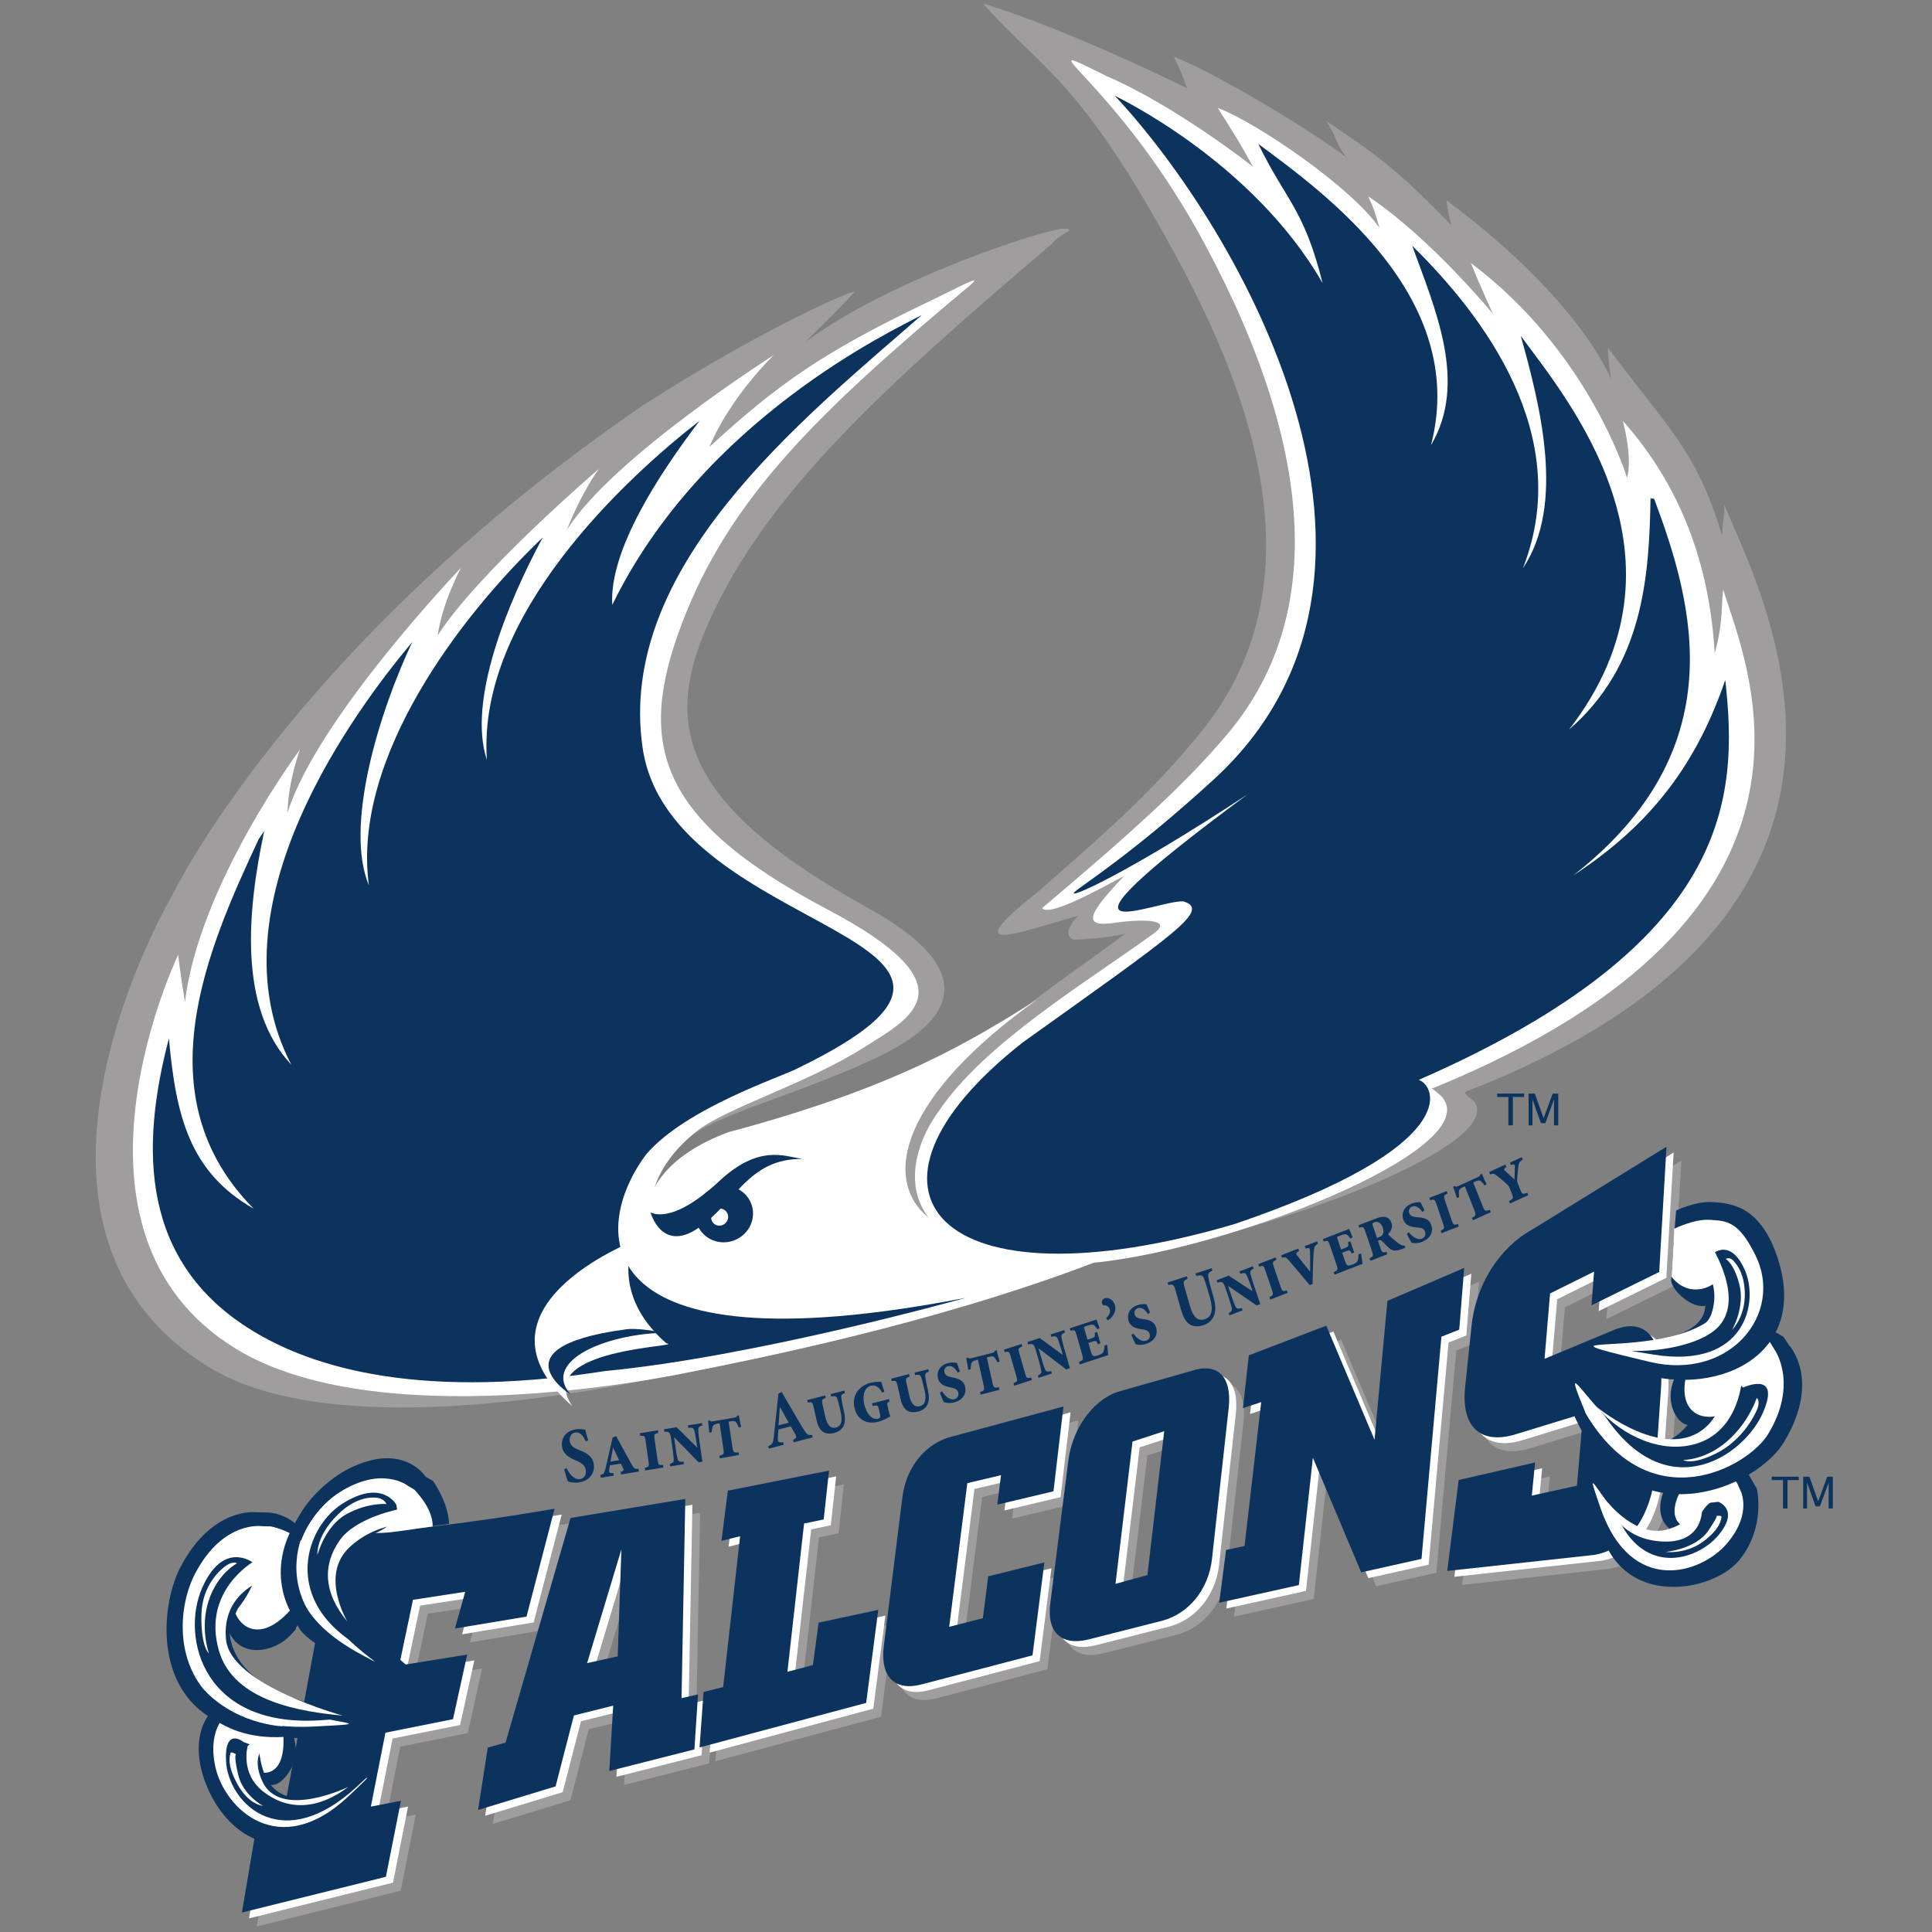<?xml version="1.0" encoding="UTF-8"?>
<svg width="200px" height="200px" viewBox="0 0 200 200" version="1.1" xmlns="http://www.w3.org/2000/svg" xmlns:xlink="http://www.w3.org/1999/xlink">
    <rect x="0" y="0" width="200" height="200" fill="#808080" stroke="none"/>
    <!-- Generator: Sketch 51.3 (57544) - http://www.bohemiancoding.com/sketch -->
    <title>st-augustines</title>
    <desc>Created with Sketch.</desc>
    <defs></defs>
    <g id="st-augustines" stroke="none" stroke-width="1" fill="none" fill-rule="evenodd">
        <g id="st-augustines_BGL" transform="translate(9.91, 0)">
            <g id="st-augustines">
                <g id="g10" transform="translate(89.94, 99.77) scale(-1, 1) rotate(-180) translate(-89.94, -99.77) translate(0, 0.111)" fill-rule="nonzero">
                    <g id="g12">
                        <path d="M22.21,30.725 L24.874,31.335 L20.747,8.987 L18.08,8.375 L16.668,0 L31.574,3.703 L33.13,11.574 L30.016,10.968 L31.526,18.62 L38.518,20.022 L39.989,26.707 L32.946,25.574 L34.376,32.376 L39.784,33.208 L38.724,29.408 L46.131,30.642 L49.261,41.782 C39.691,40.131 31.489,39.315 23.297,38.727 L22.21,30.725" id="path14" fill="#A09D9E"></path>
                        <path d="M42.119,17.081 L43.96,17.593 L50.69,40.853 L62.566,42.818 L62.177,22.2 L63.882,22.585 L63.51,16.889 L54.697,14.657 L55.103,21.418 L51.037,20.411 L49.138,13.064 L41.111,10.623 L42.119,17.081 M55.57,26.523 L55.95,37.598 L52.403,25.827 L55.57,26.523" id="path16" fill="#A09D9E"></path>
                        <polyline id="path18" fill="#A09D9E" points="64.569 22.862 66.489 23.345 68.241 38.962 67.142 38.65 67.806 43.845 77.447 45.757 76.894 40.699 74.865 40.274 73.139 24.931 75.777 25.621 76.368 30.016 82.543 31.341 81.291 21.712 64.156 17.112 64.569 22.862"></polyline>
                        <path d="M83.118,27.615 L85.044,43.026 C85.447,46.233 87.546,48.674 90.282,49.309 L101.715,52.388 L100.681,43.608 L94.866,42.23 L95.253,45.279 L91.762,44.454 L89.885,29.584 L93.374,30.476 L93.924,34.809 L99.74,36.248 L98.512,26.629 L87.051,23.625 C84.278,22.887 82.712,24.374 83.118,27.615" id="path20" fill="#A09D9E"></path>
                        <path d="M111.917,30.202 L104.296,28.275 C101.524,27.588 99.954,28.989 100.356,32.031 L102.222,46.796 C102.602,49.926 104.637,52.989 107.337,53.913 L114.883,56.048 C117.613,57.008 119.178,55.554 118.821,52.239 L117.087,36.595 C116.722,33.4 114.644,30.922 111.917,30.202 M110.407,34.937 L112.145,49.831 L108.865,48.759 L107.102,34.032 L110.407,34.937" id="path22" fill="#A09D9E"></path>
                        <polyline id="path24" fill="#A09D9E" points="142.686 60.348 140.842 59.617 138.778 36.619 132.54 35.221 127.533 47.082 126.083 33.904 117.838 32.079 118.548 37.539 120.462 37.947 122.184 52.843 120.778 52.316 121.388 57.788 128.92 60.756 133.918 48.948 135.249 63.325 143.199 66.737 142.686 60.348"></polyline>
                        <path d="M143.301,54.444 L143.946,60.632 C144.372,64.954 146.813,68.805 150.208,70.689 L164.141,79.281 L163.388,66.313 L156.382,62.867 L156.642,66.354 L152.088,64.093 L151.517,57.325 L158.483,60.22 C161.917,61.766 163.911,59.498 163.575,54.327 L162.999,45.935 C162.64,41.02 160.154,37.586 156.624,37.021 L141.446,35.365 L142.625,44.78 L150.533,46.594 L150.198,43.16 L154.87,44.19 L155.507,51.654 L148.299,49.443 C144.811,48.488 142.85,50.355 143.301,54.444" id="path26" fill="#A09D9E"></path>
                        <path d="M21.412,31.564 L24.075,32.171 L19.947,9.823 L17.283,9.209 L15.869,0.841 L30.774,4.539 L32.332,12.412 L29.215,11.805 L30.728,19.455 L37.72,20.859 L39.191,27.545 L32.147,26.411 L33.578,33.213 L38.985,34.042 L37.923,30.246 L45.333,31.477 L48.236,42.646 C38.664,40.994 30.689,40.155 22.498,39.564 L21.412,31.564" id="path28" fill="#FFFFFF"></path>
                        <path d="M41.321,17.916 L43.161,18.43 L49.891,41.689 L61.768,43.653 L61.378,23.036 L63.084,23.421 L62.712,17.726 L53.901,15.492 L54.305,22.255 L50.237,21.248 L48.339,13.904 L40.313,11.46 L41.321,17.916 M54.771,27.36 L55.151,38.435 L51.604,26.662 L54.771,27.36" id="path30" fill="#FFFFFF"></path>
                        <polyline id="path32" fill="#FFFFFF" points="63.963 23.748 65.69 24.18 67.441 39.797 65.51 39.318 66.175 44.516 76.649 46.593 76.095 41.536 74.064 41.109 72.34 25.766 74.978 26.456 75.571 30.852 81.744 32.176 80.492 22.548 63.55 17.996 63.963 23.748"></polyline>
                        <path d="M82.318,28.452 L84.245,43.866 C84.647,47.07 86.747,49.511 89.484,50.146 L100.915,53.225 L99.881,44.444 L94.065,43.069 L94.453,46.115 L90.963,45.29 L89.086,30.419 L92.577,31.315 L93.125,35.645 L98.94,37.085 L97.71,27.465 L86.251,24.464 C83.481,23.723 81.913,25.21 82.318,28.452" id="path34" fill="#FFFFFF"></path>
                        <path d="M111.117,31.042 L103.496,29.108 C100.724,28.426 99.154,29.825 99.555,32.868 L101.422,47.634 C101.802,50.761 103.838,53.828 106.538,54.749 L114.084,56.885 C116.815,57.843 118.38,56.39 118.022,53.078 L116.288,37.43 C115.923,34.236 113.846,31.756 111.117,31.042 M109.608,35.773 L111.347,50.668 L108.067,49.598 L106.303,34.87 L109.608,35.773" id="path36" fill="#FFFFFF"></path>
                        <polyline id="path38" fill="#FFFFFF" points="141.885 61.183 140.043 60.452 137.981 37.455 131.742 36.059 126.736 47.919 125.283 34.74 117.039 32.914 117.749 38.38 119.662 38.787 121.385 53.681 119.497 53.056 120.107 58.528 128.122 61.592 133.119 49.785 134.451 64.164 142.4 67.573 141.885 61.183"></polyline>
                        <path d="M142.5,55.281 L143.147,61.466 C143.572,65.79 146.014,69.641 149.409,71.526 L163.342,80.119 L162.59,67.15 L155.584,63.703 L155.843,67.189 L151.29,64.932 L150.718,58.161 L157.684,61.057 C161.117,62.602 163.112,60.332 162.778,55.162 L162.2,46.77 C161.84,41.856 159.352,38.423 155.824,37.857 L140.645,36.202 L141.825,45.617 L149.735,47.434 L149.399,44 L154.072,45.028 L154.71,52.491 L147.499,50.282 C144.014,49.324 142.052,51.194 142.5,55.281" id="path40" fill="#FFFFFF"></path>
                        <path d="M20.674,32.165 L23.339,32.772 L19.211,10.427 L16.546,9.811 L15.133,1.444 L30.039,5.143 L31.596,13.015 L28.48,12.409 L29.99,20.06 L36.984,21.459 L38.454,28.147 L31.412,27.014 L32.842,33.816 L38.248,34.648 L37.188,30.847 L44.595,32.079 L47.5,43.247 C37.929,41.596 29.954,40.759 21.762,40.165 L20.674,32.165" id="path42" fill="#0B335E"></path>
                        <path d="M40.585,18.519 L42.425,19.033 L49.154,42.29 L61.032,44.259 L60.643,23.639 L62.348,24.023 L61.975,18.33 L53.164,16.095 L53.568,22.86 L49.502,21.847 L47.603,14.505 L39.577,12.06 L40.585,18.519 M54.035,27.96 L54.416,39.038 L50.866,27.266 L54.035,27.96" id="path44" fill="#0B335E"></path>
                        <polyline id="path46" fill="#0B335E" points="62.922 24.281 64.953 24.784 66.706 40.398 64.774 39.919 65.438 45.116 75.912 47.194 75.358 42.138 73.328 41.714 71.604 26.368 74.241 27.058 74.834 31.456 81.007 32.78 79.756 23.148 62.508 18.533 62.922 24.281"></polyline>
                        <path d="M81.584,29.056 L83.509,44.466 C83.912,47.67 86.011,50.111 88.749,50.749 L100.179,53.829 L99.145,45.049 L93.33,43.669 L93.714,46.718 L90.227,45.894 L88.349,31.021 L91.84,31.916 L92.387,36.248 L98.204,37.689 L96.975,28.069 L85.515,25.065 C82.744,24.327 81.176,25.811 81.584,29.056" id="path48" fill="#0B335E"></path>
                        <path d="M110.38,31.645 L102.76,29.71 C99.988,29.027 98.419,30.429 98.818,33.469 L100.686,48.237 C101.066,51.363 103.101,54.429 105.802,55.349 L113.348,57.487 C116.076,58.448 117.641,56.992 117.285,53.679 L115.553,38.031 C115.185,34.837 113.109,32.358 110.38,31.645 M108.871,36.377 L110.609,51.271 L107.329,50.2 L105.566,35.471 L108.871,36.377" id="path50" fill="#0B335E"></path>
                        <polyline id="path52" fill="#0B335E" points="141.15 61.788 139.305 61.054 137.244 38.055 131.004 36.66 126 48.523 124.546 35.341 116.303 33.515 117.013 38.979 118.926 39.388 120.648 54.282 118.761 53.661 119.37 59.128 127.385 62.195 132.381 50.385 133.715 64.764 141.662 68.173 141.15 61.788"></polyline>
                        <path d="M141.764,55.885 L142.41,62.068 C142.837,66.394 145.277,70.245 148.672,72.13 L162.604,80.721 L161.852,67.754 L154.847,64.304 L155.104,67.791 L150.553,65.533 L149.981,58.764 L156.948,61.66 C160.381,63.207 162.374,60.935 162.04,55.763 L161.463,47.372 C161.101,42.458 158.616,39.027 155.088,38.461 L139.91,36.806 L141.091,46.22 L148.999,48.034 L148.663,44.604 L153.335,45.63 L153.973,53.092 L146.762,50.883 C143.276,49.929 141.315,51.794 141.764,55.885" id="path54" fill="#0B335E"></path>
                        <path d="M58.219,68.04 C52.069,75.025 60.31,81.236 62.999,82.696 C66.587,84.645 73.099,86.428 79.97,89.536 C85.115,91.865 94.773,97.249 79.97,105.423 C60.88,115.96 58.782,124.106 63.19,134.389 C69.093,148.161 81.704,159.465 98.987,174.195 C99.743,175.241 101.787,175.757 100.179,175.757 C98.403,175.757 82.437,170.621 73.761,164.226 C72.789,163.508 76.478,166.879 78.541,169.194 C78.372,169.508 68.391,165.035 56.636,157.461 C20.149,132.46 7.822,106.571 7.822,106.571 C7.822,106.571 -12.213,72.382 11.846,57.826 C27.068,48.615 62.321,57.731 65.467,58.397 C90.716,63.753 90.172,64.746 97.919,67.081 C80.398,64.332 62.856,62.772 58.219,68.04 M142.294,86.606 C189.772,105.249 172.766,137.194 168.595,147.148 C168.59,145.4 168.482,146.342 168.357,143.96 C165.743,152.873 162.562,155.297 156.551,163.431 C156.563,162.093 156.869,160.162 156.869,160.162 C156.869,160.162 153.808,168.304 139.85,178.675 C139.852,177.978 140.317,176.133 140.317,176.133 C135.035,181.535 133.211,183.016 127.38,186.906 C128.682,184.851 128.143,184.953 129.442,183.166 C125.333,186.236 115.718,191.98 111.612,193.551 C112.282,192.216 112.405,191.824 112.978,190.291 C112.978,190.291 100.939,196.29 91.846,199.068 C98.021,192.108 101.788,191.37 111.709,173.156 C119.879,158.158 126.919,138.665 114.134,123.295 C109.62,117.868 106.057,114.517 97.405,107.003 C88.916,100.278 95.624,102.925 101.727,104.651 C100.811,103.734 100.179,102.555 101.223,102.163 C102.877,102.163 106.124,102.561 106.626,102.797 C99.49,97.513 89.191,90.845 84.748,83.97 C80.911,76.693 80.296,68.631 94.136,68.597 C95.874,68.703 101.229,68.967 103.475,69.207 C118.111,70.307 146.508,80.674 142.649,85.454 C141.432,86.378 141.617,86.341 142.294,86.606" id="path56" fill="#A09D9E"></path>
                        <path d="M97.442,95.945 C83.509,86.042 81.252,77.395 86.238,73.361 C90.156,70.195 94.663,68.465 100.288,68.748 C101.895,68.829 79.54,62.252 64.746,65.057 C56.308,66.656 52.322,77.352 65.52,82.235 C82.937,86.885 90.511,91.609 97.442,95.945" id="path58" fill="#FFFFFF"></path>
                        <path d="M168.482,138.389 C168.243,136.862 168.504,134.99 167.596,131.804 C167.063,141.01 164.07,149.135 158.087,155.862 C159.17,151.58 158.512,149.99 158.512,149.99 C158.512,149.99 154.589,163.033 142.349,172.202 C143.478,169.445 144.643,166.929 144.643,166.929 C144.643,166.929 138.173,174.809 131.742,179.087 C132.521,177.29 132.162,178.214 132.895,175.834 C129.949,180.076 120.208,186.721 116.153,188.262 C118.565,184.39 117.959,185.451 119.811,182.161 C119.811,182.161 111.851,188.447 104.69,191.529 C95.324,196.15 105.612,191.324 114.854,174.084 C126.544,152.27 127.066,135.136 117.09,123.362 C112.678,118.16 107.375,113.366 97.97,105.423 C98.756,104.368 105.209,108.15 106.446,108.733 C102.812,104.9 101.93,103.357 105.553,103.908 C107.322,104.179 112.134,104.533 109.313,102.645 C102.519,97.715 91.936,91.386 87.232,84.342 C84.12,80.111 81.285,70.708 97.097,68.579 C97.772,68.619 98.418,68.601 99.086,68.579 C82.151,66.054 64.224,63.443 60.153,68.055 C54.081,74.941 59.999,80.658 62.41,82.475 C65.482,84.789 73.705,87.299 79.573,91.029 C84.274,94.017 90.985,97.249 75.74,105.29 C58.043,114.62 55.985,122.493 60.675,134.868 C65.56,147.76 74.662,156.674 90.5,169.885 C91.955,171.166 89.679,169.853 85.719,167.956 C75.341,162.976 70.539,159.624 63.525,153.157 C65.76,158.463 70.199,162.677 70.199,162.677 C70.199,162.677 53.416,152.022 48.77,144.563 C50.334,148.557 52.079,150.886 52.079,150.886 C52.079,150.886 39.606,140.212 35.402,133.654 C35.884,137.085 37.806,140.644 37.806,140.644 C37.806,140.644 22.953,125.133 19.857,115.31 C19.889,118.427 21.143,121.839 21.143,121.839 C21.143,121.839 10.7,107.855 9.24,95.709 C8.686,98.963 8.541,100.602 8.541,100.602 C8.541,100.602 -5.276,71.919 14.515,59.804 C29.005,50.932 57.981,56.681 61.093,57.306 C67.398,58.567 86.425,62.258 103.308,68.71 C117.989,70.127 145.881,81.323 138.749,86.416 C138.556,86.584 138.407,86.695 138.291,86.771 C138.366,86.773 138.449,86.788 138.543,86.826 C182.66,104.888 170.917,130.389 168.482,138.389" id="path60" fill="#FFFFFF"></path>
                        <path d="M152.953,108.806 C169.697,121.866 165.391,136.915 161.358,147.714 C161.222,147.972 161.096,147.649 160.953,147.907 C160.813,139.82 160.236,130.594 152.516,123.901 C166.259,141.664 152.309,158.134 147.517,164.661 C149.5,157.567 152.178,147.216 147.745,140.612 C153.145,154.391 143.583,166.81 136.28,173.989 C138.597,167.567 142.08,159.854 138.227,153.346 C142.202,168.671 127.188,179.454 120.351,184.533 C123.156,178.73 125.086,177.837 127.002,170.123 C119.74,182.799 105.502,189.507 105.502,189.507 C118.395,175.731 139.042,140.062 115.702,118.706 C107.237,110.963 102.109,107.817 101.335,107.093 C100.405,106.218 106.493,108.806 119.247,117.204 C95.479,99.635 109.984,106.378 112.62,106.113 C115.395,105.207 111.976,102.965 95.986,91.534 C76.297,76.083 87.097,63.647 117.903,72.721 C141.669,80.792 138.773,87.058 136.953,87.638 C169.392,101.824 170.053,116.884 168.689,129.033 C165.811,120.666 161.303,114.252 152.953,108.806" id="path62" fill="#0B335E"></path>
                        <path d="M16.354,74.301 C4.818,85.967 11.572,101.205 16.876,112.577 C17.06,112.847 17.251,113.117 17.441,113.391 C15.722,105.31 14.681,95.118 20.251,89.206 C11.673,105.578 26.869,125.941 32.766,132.967 C29.323,125.662 25.716,113.919 28.281,107.765 C26.465,121.003 37.916,135.857 46.272,143.785 C42.675,137.12 38.442,126.883 40.496,120.763 C39.412,135.782 55.069,150.096 62.52,155.878 C58.273,150.305 53.125,142.417 53.473,136.813 C62.861,156.059 82.56,165.244 85.528,166.826 C73.051,155.941 53.918,140.707 56.608,122.047 C59.471,102.184 101.164,102.701 72.637,88.826 C70.849,87.899 61.151,84.739 57.011,79.968 C51.318,72.407 50.141,57.333 90.037,65.075 C89.15,64.811 67.975,58.954 52.715,57.498 C31.985,54.236 21.373,58.566 16.348,61.598 C4.573,68.709 4.601,80.621 7.575,91.93 C8.309,83.853 9.725,78.094 16.354,74.301" id="path64" fill="#0B335E"></path>
                        <path d="M59.075,60.37 C53.11,65.561 55.691,70.955 55.691,70.955 C55.691,70.955 37.772,63.991 49.326,53.872 C45.165,59.924 61.305,60.021 59.075,60.37" id="path66" fill="#FFFFFF"></path>
                        <path d="M58.02,61.424 C52.102,61.075 46.27,58.326 49.169,55.06 C49.943,54.602 40.63,59.881 54.794,61.803 C55.917,62.027 59.207,61.496 58.02,61.424" id="path68" fill="#0B335E"></path>
                        <path d="M67.665,72.375 C66.859,70.951 65.042,70.406 63.606,71.166 C62.168,71.921 61.655,73.691 62.46,75.119 C63.262,76.544 65.08,77.084 66.518,76.325 C67.956,75.57 68.467,73.8 67.665,72.375" id="path70" fill="#0B335E"></path>
                        <path d="M65.355,73.025 C65.112,72.593 64.574,72.422 64.152,72.65 C63.727,72.876 63.579,73.409 63.822,73.84 C64.061,74.273 64.599,74.44 65.022,74.214 C65.446,73.99 65.593,73.454 65.355,73.025" id="path72" fill="#FFFFFF"></path>
                        <path d="M73.152,79.455 C71.231,79.759 68.619,80.954 64.545,77.159 C59.51,72.463 57.43,73.939 57.43,73.937 C57.43,73.937 58.561,69.678 62.406,72.323 C66.247,74.963 67.584,79.52 73.152,79.455" id="path74" fill="#0B335E"></path>
                        <path d="M29.121,40.75 C32.371,41.139 33.773,41.287 36.576,41.677 C36.504,43.947 34.909,46.128 34.909,46.128 L34.134,46.571 C34.134,46.571 31.871,50.225 26.213,47.401 C24.237,46.413 21.618,44.109 20.686,41.699 C19.18,42.946 17.61,42.86 17.61,42.86 L16.546,42.88 C16.546,42.88 12.037,43.441 8.773,37.204 C6.873,33.574 6.012,25.45 11.63,21.775 L11.608,21.755 C11.608,21.755 9.608,19.345 11.417,14.738 C14.472,6.956 23.364,5.227 29.322,16.636 C23.245,12.962 20.12,11.528 17.406,15.08 C18.828,13.532 20.552,16.592 20.674,17.42 C20.794,18.237 20.645,18.937 20.537,19.523 C21.668,19.426 27.559,18.872 29.891,21.593 C23.395,22.348 14.467,24.24 13.857,30.374 C15.101,27.795 18.417,28.352 20.121,30.119 C21.042,31.069 20.521,30.669 20.89,31.183 C21.889,28.75 30.383,25.31 34.928,24.76 C26.869,31.272 24.697,34.094 25.734,38.501 C26.257,39.558 27.652,40.467 29.121,40.75" id="path76" fill="#0B335E"></path>
                        <path d="M34.877,41.407 C34.941,43.309 32.974,45.228 32.974,45.228 L32.31,45.624 C32.31,45.624 29.633,47.754 25.214,44.93 C23.604,43.897 22.059,42.089 21.261,39.953 C19.969,41.058 18.14,41.415 18.14,41.415 L17.227,41.437 C17.227,41.437 13.247,42.081 10.337,36.626 C8.193,32.601 8.138,25.477 13.902,22.286 L13.884,22.271 C13.884,22.271 11.447,20.791 12.386,16.517 C13.325,12.244 18.95,6.652 26.216,13.525 C33.481,20.393 17.471,5.351 15.696,16.791 C16.914,15.42 19.335,15.335 19.434,18.89 C19.456,19.622 19.41,20.234 19.317,20.754 C20.287,20.666 21.33,20.638 22.467,20.694 C36.581,21.404 5.565,19.938 14.149,33.876 C14.202,31.282 16.726,28.968 20.098,32.697 C20.558,33.208 20.933,33.682 21.249,34.138 C22.105,31.985 24.096,29.972 27.576,28.106 C33.81,24.76 14.763,34.577 26.895,41.313 C28.317,40.212 31.141,40.927 34.877,41.407" id="path78" fill="#FFFFFF"></path>
                        <path d="M16.173,18.769 C16.173,18.769 16.584,19.69 17,17.547 C18.688,6.679 33.979,20.881 26.994,14.442 C19.48,7.516 14.059,12.396 13.515,16.76 C13.177,20.853 15.316,19.089 15.316,19.089 L16.173,18.769" id="path80" fill="#0B335E"></path>
                        <path d="M26.157,14.452 C26.157,14.452 19.058,11.006 17.243,15.034 C15.829,18.178 18.038,18.825 17.73,19.898 C17.628,20.259 15.733,18.689 15.733,18.689 C15.733,18.689 14.909,15.858 17.348,13.959 C19.787,12.064 22.851,11.975 26.157,14.452" id="path82" fill="#FFFFFF"></path>
                        <path d="M31.253,42.843 C31.253,42.843 30.92,41.311 28.329,40.497 C16.957,34.227 39.109,23.41 28.929,28.138 C18.949,32.772 21.385,41.132 25.527,43.764 C29.671,46.398 31.117,43.662 31.117,43.662 L31.253,42.843" id="path84" fill="#0B335E"></path>
                        <path d="M26.054,31.564 C26.054,31.564 23.141,36.358 26.281,39.267 C29.42,42.178 33.435,41.773 33.766,41.62 C34.095,41.471 31.62,43.247 31.62,43.247 C31.62,43.247 26.96,42.42 25.245,39.963 C23.534,37.503 23.495,34.641 26.054,31.564" id="path86" fill="#FFFFFF"></path>
                        <path d="M16.658,37.061 C16.658,37.061 16.624,35.316 14.728,32.936 C8.112,19.966 36.469,22.378 23.604,21.37 C11.067,20.387 8.803,29.948 10.995,34.996 C13.187,40.044 16.261,37.677 16.261,37.677 L16.658,37.061" id="path88" fill="#0B335E"></path>
                        <path d="M25.588,21.826 C25.588,21.826 13.953,24.98 13.488,29.696 C13.025,34.412 17.123,35.771 17.463,35.909 C17.803,36.047 16.346,37.777 16.346,37.777 C16.346,37.777 10.985,34.746 12.745,28.577 C14.262,23.245 21.331,22.227 25.588,21.826" id="path90" fill="#FFFFFF"></path>
                        <path d="M21.859,41.505 C21.859,41.505 19.499,37.673 21.732,33.141 C23.963,28.606 20.775,31.6 20.775,31.6 C20.775,31.6 16.767,36.492 21.349,42.908 C24.149,46.827 21.859,41.505 21.859,41.505" id="path92" fill="#0B335E"></path>
                        <path d="M19.709,20.7 C19.709,20.7 14.995,20.7 11.408,24.289 C7.838,27.86 9.597,24.21 9.597,24.21 C9.597,24.21 12.415,18.834 20.247,19.69 C25.031,20.216 19.709,20.7 19.709,20.7" id="path94" fill="#0B335E"></path>
                        <path d="M170.951,47.058 C170.951,47.058 165.545,51.524 162.524,45.5 C160.935,42.329 162.988,40.371 164.713,40.733 C161.991,39.915 158.955,40 155.28,45.183 C155.189,32.382 167.07,34.128 170.155,37.941 C172.919,41.36 171.959,45.315 171.959,45.315 L170.951,47.058" id="path96" fill="#0B335E"></path>
                        <path d="M169.942,45.857 C169.942,45.857 166.777,50.719 163.946,44.868 C162.458,41.782 164.563,40.78 166.211,41.409 C159.294,34.075 152.623,52.388 155.782,43.295 C158.934,34.199 166.218,36.473 168.916,39.708 C171.612,42.936 170.188,45.286 170.188,45.286 L169.942,45.857" id="path98" fill="#FFFFFF"></path>
                        <path d="M174.754,60.998 C174.754,60.998 168.373,65.754 163.636,57.15 C162.191,54.529 163.64,52.062 164.8,51.915 C160.453,46.887 156.559,52.685 151.4,57.847 C156.018,38.548 171.549,44.816 174.754,50.122 C178.694,56.646 175.263,60.204 175.263,60.204 L174.754,60.998" id="path100" fill="#0B335E"></path>
                        <path d="M173.305,60.5 C173.305,60.5 167.683,66.855 164.842,57.776 C163.349,52.998 166.608,51.996 168.861,53.263 C161.252,38.855 149.44,64.823 154.25,53.092 C160.898,41.903 171.032,47.549 173.115,50.958 C176.321,56.214 173.785,59.726 173.785,59.726 L173.305,60.5" id="path102" fill="#FFFFFF"></path>
                        <path d="M163.606,74.12 C163.606,74.12 163.43,72.481 163.085,66.82 C163.252,65.728 165.307,63.942 166.627,64.257 C166.299,57.912 146.588,62.245 158.971,57.568 C167.262,54.438 177.87,58.861 173.939,69.694 C172.157,74.599 169.283,74.876 167.331,74.991 C165.615,75.094 163.606,74.12 163.606,74.12" id="path104" fill="#0B335E"></path>
                        <path d="M163.389,72.217 C163.389,72.217 163.479,72.87 163.124,67.262 C165.284,64.52 168.68,66.577 168.981,68.675 C172.133,56.211 143.065,62.706 160.886,58.444 C169.157,56.466 174.797,63.43 171.82,69.473 C170.078,73.007 168.887,73.042 167.057,73.153 C165.447,73.253 163.389,72.217 163.389,72.217" id="path106" fill="#FFFFFF"></path>
                        <path d="M167.158,43.872 C167.158,43.872 166.549,43.658 165.746,41.913 C163.87,41.035 163.292,36.978 157.118,43.468 C159.734,35.95 165.751,37.832 167.98,40.5 C170.21,43.172 167.977,43.96 167.977,43.96 L167.158,43.872" id="path108" fill="#0B335E"></path>
                        <path d="M169.553,56.746 C169.553,56.746 169.175,56.03 168.578,53.679 C164.311,41.733 150.176,61.231 156.583,52.335 C162.991,43.441 170.716,48.821 172.606,53.226 C174.496,57.629 170.532,55.788 170.532,55.788 L169.553,56.746" id="path110" fill="#0B335E"></path>
                        <path d="M166.211,69.103 C166.211,69.103 166.494,68.36 167.867,66.618 C172.515,57.225 151.785,60.736 161.28,59.201 C170.772,57.664 172.236,64.644 170.676,68.046 C169.03,71.631 167.019,69.33 167.019,69.33 L166.211,69.103" id="path112" fill="#0B335E"></path>
                        <path d="M156.489,43.943 C156.489,43.943 159.439,40.183 162.67,41.098 C165.899,42.012 165.634,44.091 165.667,44.373 C165.702,44.656 166.282,43.207 166.282,43.207 C166.282,43.207 166.463,39.724 162.328,39.845 C159.978,39.913 157.499,40.97 156.489,43.943" id="path114" fill="#FFFFFF"></path>
                        <path d="M156.848,59.763 C156.848,59.763 166.137,60.035 167.262,63.43 C168.503,67.178 165.491,69.65 165.226,69.862 C164.963,70.07 167.111,70.687 167.111,70.687 C167.111,70.687 171.146,64.553 167.552,61.692 C165.487,60.047 160.854,59.173 156.848,59.763" id="path116" fill="#FFFFFF"></path>
                        <path d="M155.264,53.878 C155.264,53.878 161.139,48.933 165.466,50.899 C168.653,52.352 168.727,56.504 168.634,56.868 C168.539,57.231 170.45,56.992 170.45,56.992 C170.45,56.992 170.306,51.19 165.454,49.91 C162.138,49.033 158.189,50.568 155.264,53.878" id="path118" fill="#FFFFFF"></path>
                        <path d="M30.095,43.727 C30.095,43.727 29.914,44.259 29.168,44.373 C28.423,44.485 26.82,44.386 25.041,42.623 C22.739,40.339 22.953,38.457 22.953,38.457 C22.953,38.457 23.731,41.486 25.994,42.706 C28.257,43.925 30.095,43.727 30.095,43.727" id="path120" fill="#FFFFFF"></path>
                        <path d="M14.633,37.602 C14.633,37.602 14.251,37.829 13.6,37.425 C12.949,37.024 10.995,35.325 10.94,32.268 C10.879,28.908 11.717,28.275 11.717,28.275 C11.717,28.275 10.756,30.933 11.701,33.761 C12.647,36.588 14.633,37.602 14.633,37.602" id="path122" fill="#FFFFFF"></path>
                        <path d="M14.533,17.818 C14.533,17.818 14.002,18.174 13.944,17.945 C13.762,17.223 13.792,16.365 14.624,14.813 C15.821,12.576 17.313,12.486 17.313,12.486 C17.313,12.486 15.248,13.578 14.745,15.715 C14.243,17.851 14.533,17.818 14.533,17.818" id="path124" fill="#FFFFFF"></path>
                        <path d="M168.731,69.097 C168.731,69.097 169.162,69.392 169.6,68.843 C169.825,68.559 170.483,67.884 170.672,66.205 C170.998,63.306 169.401,61.769 169.401,61.769 C169.401,61.769 170.752,64.104 170.153,66.451 C169.581,68.69 168.731,69.097 168.731,69.097" id="path126" fill="#FFFFFF"></path>
                        <path d="M171.941,54.716 C171.941,54.716 172.263,54.525 172.091,53.841 C171.922,53.16 170.54,50.369 167.762,48.982 C165.163,47.689 164.337,48.298 164.337,48.298 C164.337,48.298 166.603,48.246 168.893,50.239 C171.177,52.233 171.941,54.716 171.941,54.716" id="path128" fill="#FFFFFF"></path>
                        <path d="M167.749,42.491 C167.749,42.491 168.337,42.601 168.302,42.379 C168.188,41.695 167.84,40.97 166.546,39.953 C164.685,38.489 162.521,38.774 162.521,38.774 C162.521,38.774 165.634,39.048 166.944,40.987 C168.092,42.684 167.749,42.491 167.749,42.491" id="path130" fill="#FFFFFF"></path>
                        <polyline id="path132" fill="#0B335E" points="146.239 82.934 146.239 85.871 145.076 85.871 145.076 86.22 147.872 86.22 147.872 85.871 146.706 85.871 146.706 82.934 146.239 82.934"></polyline>
                        <polyline id="path134" fill="#0B335E" points="148.332 82.934 148.332 86.22 148.976 86.22 149.887 83.677 150.823 86.22 151.4 86.22 151.4 82.934 150.964 82.934 150.964 85.607 150.058 83.155 149.609 83.155 148.73 85.614 148.73 82.934 148.332 82.934"></polyline>
                        <polyline id="path136" fill="#0B335E" points="174.666 43.273 174.666 46.211 173.501 46.211 173.501 46.56 176.294 46.56 176.294 46.211 175.131 46.211 175.131 43.273 174.666 43.273"></polyline>
                        <polyline id="path138" fill="#0B335E" points="176.755 43.273 176.755 46.56 177.401 46.56 178.309 44.015 179.246 46.56 179.823 46.56 179.823 43.273 179.391 43.273 179.391 45.945 178.484 43.493 178.033 43.493 177.153 45.951 177.153 43.273 176.755 43.273"></polyline>
                        <path d="M50.73,50.222 C50.498,50.698 50.196,51.23 49.617,51.136 C49.261,51.077 49.002,50.711 49.07,50.241 C49.136,49.778 49.44,49.562 50.075,49.308 C50.866,49.007 51.447,48.645 51.562,47.842 C51.689,46.958 51.121,46.15 50.064,45.977 C49.806,45.935 49.572,45.938 49.365,45.962 C49.151,45.994 49.013,46.029 48.892,46.067 C48.785,46.266 48.614,46.861 48.493,47.323 L48.739,47.454 C48.962,46.984 49.463,46.203 50.147,46.314 C50.574,46.384 50.799,46.762 50.729,47.249 C50.663,47.711 50.328,47.98 49.748,48.226 C49.004,48.527 48.384,48.891 48.272,49.67 C48.151,50.514 48.631,51.289 49.68,51.461 C50.083,51.527 50.474,51.459 50.674,51.425 C50.741,51.121 50.844,50.78 50.981,50.313 L50.73,50.222" id="path140" fill="#0B335E"></path>
                        <path d="M53.564,49.55 L53.548,49.548 L53.286,48.126 L54.183,48.273 L53.564,49.55 Z M54.38,46.794 L54.341,47.07 L54.475,47.108 C54.661,47.172 54.695,47.253 54.566,47.505 L54.351,47.918 L53.226,47.735 C53.201,47.581 53.172,47.46 53.151,47.282 C53.121,47.003 53.201,46.932 53.41,46.943 L53.581,46.946 L53.62,46.669 L52.282,46.451 L52.242,46.727 C52.54,46.817 52.661,46.903 52.783,47.454 L53.505,50.612 L53.872,50.763 L55.498,47.791 C55.717,47.403 55.849,47.35 56.188,47.373 L56.228,47.097 L54.38,46.794 Z" id="path142" fill="#0B335E"></path>
                        <path d="M56.878,47.205 L56.84,47.473 C57.253,47.574 57.3,47.622 57.228,48.126 L56.915,50.3 C56.843,50.803 56.785,50.826 56.362,50.791 L56.324,51.059 L58.209,51.368 L58.246,51.108 C57.819,50.996 57.778,50.956 57.852,50.445 L58.162,48.287 C58.234,47.784 58.287,47.743 58.725,47.781 L58.763,47.514 L56.878,47.205" id="path144" fill="#0B335E"></path>
                        <path d="M62.794,51.854 C62.514,51.8 62.366,51.692 62.373,51.428 C62.38,51.213 62.4,50.917 62.478,50.373 L62.802,48.117 L62.407,48.053 L59.887,50.639 L59.874,50.628 L60.047,49.419 C60.129,48.851 60.19,48.587 60.244,48.372 C60.3,48.148 60.474,48.077 60.849,48.114 L60.885,47.862 L59.457,47.628 L59.42,47.88 C59.699,47.942 59.844,48.074 59.834,48.304 C59.825,48.527 59.81,48.799 59.728,49.367 L59.564,50.503 C59.469,51.167 59.34,51.255 58.863,51.21 L58.826,51.469 L60.134,51.684 L62.238,49.603 L62.261,49.607 L62.159,50.321 C62.08,50.864 62.016,51.153 61.956,51.351 C61.887,51.614 61.732,51.663 61.342,51.616 L61.305,51.876 L62.757,52.113 L62.794,51.854" id="path146" fill="#0B335E"></path>
                        <path d="M66.578,51.659 C66.432,52 66.351,52.127 66.256,52.236 C66.165,52.328 66.007,52.343 65.771,52.302 L65.513,52.257 L65.916,49.591 C65.995,49.072 66.049,49.023 66.547,49.076 L66.588,48.808 L64.598,48.465 L64.557,48.733 C65.024,48.846 65.06,48.911 64.979,49.446 L64.579,52.097 L64.404,52.067 C64.078,52.01 63.957,51.931 63.891,51.795 C63.825,51.667 63.791,51.478 63.753,51.164 L63.511,51.123 C63.461,51.605 63.431,52.057 63.394,52.358 L63.561,52.387 C63.663,52.272 63.727,52.266 63.909,52.297 L66.135,52.68 C66.31,52.71 66.335,52.748 66.402,52.875 L66.576,52.906 C66.62,52.614 66.737,52.045 66.818,51.717 L66.578,51.659" id="path148" fill="#0B335E"></path>
                        <path d="M70.844,53.753 L70.821,53.747 C70.759,53.107 70.737,52.501 70.686,51.88 L71.734,52.148 L70.844,53.753 Z M72.243,50.124 L72.184,50.387 C72.576,50.546 72.592,50.652 72.384,51.013 C72.255,51.233 72.101,51.531 71.952,51.772 L70.665,51.444 C70.65,51.228 70.626,50.944 70.614,50.612 C70.598,50.151 70.648,50.072 71.166,50.127 L71.225,49.864 L69.675,49.468 L69.616,49.732 C70.025,49.887 70.117,50.003 70.191,50.664 L70.673,55.154 L71.002,55.339 C71.763,54.064 72.467,52.798 73.231,51.542 C73.621,50.898 73.73,50.833 74.152,50.89 L74.212,50.626 L72.243,50.124 Z" id="path150" fill="#0B335E"></path>
                        <path d="M77.555,55.219 C77.257,55.135 77.155,55.024 77.175,54.793 C77.199,54.579 77.238,54.302 77.349,53.807 L77.458,53.319 C77.596,52.705 77.604,52.174 77.393,51.774 C77.22,51.451 76.874,51.194 76.484,51.095 C76.073,50.99 75.692,50.994 75.38,51.15 C75.049,51.319 74.782,51.699 74.628,52.386 L74.316,53.776 C74.206,54.271 74.15,54.308 73.714,54.238 L73.657,54.495 L75.513,54.968 L75.571,54.713 C75.168,54.567 75.134,54.509 75.245,54.013 L75.519,52.79 C75.73,51.848 76.098,51.512 76.63,51.647 C77.177,51.786 77.323,52.331 77.123,53.226 L77.014,53.713 C76.89,54.264 76.814,54.497 76.749,54.684 C76.659,54.906 76.51,54.936 76.132,54.856 L76.075,55.112 L77.497,55.475 L77.555,55.219" id="path152" fill="#0B335E"></path>
                        <path d="M82.175,54.338 C81.923,54.231 81.898,54.199 81.988,53.8 L82.093,53.329 C82.142,53.113 82.198,52.933 82.258,52.805 C81.92,52.617 81.485,52.371 81.006,52.249 C79.741,51.926 78.807,52.524 78.545,53.69 C78.233,55.088 79.103,56.002 80.256,56.297 C80.698,56.409 81.122,56.391 81.323,56.375 C81.392,56.173 81.489,55.843 81.638,55.357 L81.397,55.271 C81.045,55.958 80.6,56.072 80.225,55.976 C79.731,55.85 79.3,55.199 79.555,54.057 C79.76,53.147 80.331,52.397 80.99,52.566 C81.155,52.608 81.259,52.71 81.197,52.981 L81.07,53.549 C80.981,53.949 80.942,53.98 80.416,53.889 L80.358,54.153 L82.116,54.601 L82.175,54.338" id="path154" fill="#0B335E"></path>
                        <path d="M86.242,57.435 C85.945,57.35 85.843,57.24 85.863,57.009 C85.887,56.795 85.925,56.518 86.036,56.022 L86.146,55.535 C86.284,54.92 86.292,54.391 86.08,53.99 C85.907,53.667 85.562,53.41 85.173,53.311 C84.76,53.206 84.38,53.21 84.068,53.367 C83.737,53.535 83.47,53.914 83.316,54.602 L83.004,55.992 C82.893,56.487 82.838,56.523 82.402,56.455 L82.345,56.71 L84.202,57.184 L84.259,56.929 C83.856,56.783 83.822,56.724 83.933,56.229 L84.207,55.006 C84.417,54.064 84.786,53.728 85.317,53.863 C85.864,54.003 86.011,54.547 85.811,55.441 L85.702,55.929 C85.578,56.48 85.502,56.714 85.436,56.9 C85.347,57.122 85.198,57.151 84.82,57.072 L84.762,57.327 L86.185,57.69 L86.242,57.435" id="path156" fill="#0B335E"></path>
                        <path d="M89.228,57.326 C88.964,57.833 88.604,58.096 88.222,57.999 C87.945,57.928 87.791,57.661 87.858,57.365 C87.928,57.053 88.196,56.953 88.481,56.882 L88.713,56.832 C89.336,56.703 89.851,56.522 89.998,55.868 C90.173,55.085 89.703,54.466 88.857,54.25 C88.333,54.117 87.943,54.229 87.797,54.284 C87.712,54.414 87.537,54.843 87.386,55.269 L87.617,55.404 C87.839,55.013 88.362,54.445 88.886,54.579 C89.185,54.655 89.362,54.928 89.286,55.263 C89.223,55.543 89.035,55.68 88.627,55.771 L88.36,55.83 C87.911,55.926 87.327,56.131 87.185,56.763 C87.028,57.466 87.391,58.107 88.259,58.329 C88.611,58.419 88.993,58.373 89.142,58.343 C89.217,58.151 89.314,57.897 89.46,57.454 L89.228,57.326" id="path158" fill="#0B335E"></path>
                        <path d="M93.347,58.402 C93.179,58.731 93.089,58.851 92.987,58.952 C92.889,59.037 92.73,59.038 92.498,58.979 L92.244,58.914 L92.832,56.286 C92.947,55.775 93.005,55.731 93.499,55.823 L93.558,55.559 L91.596,55.058 L91.537,55.322 C91.994,55.473 92.027,55.539 91.908,56.067 L91.323,58.679 L91.15,58.635 C90.829,58.553 90.714,58.465 90.658,58.324 C90.601,58.191 90.581,58 90.565,57.684 L90.325,57.623 C90.242,58.1 90.181,58.548 90.122,58.846 L90.287,58.888 C90.398,58.781 90.461,58.78 90.641,58.827 L92.834,59.386 C93.006,59.429 93.029,59.469 93.086,59.602 L93.259,59.646 C93.323,59.359 93.48,58.799 93.583,58.479 L93.347,58.402" id="path160" fill="#0B335E"></path>
                        <path d="M95.084,55.977 L95.01,56.236 C95.406,56.4 95.446,56.456 95.307,56.942 L94.705,59.048 C94.566,59.535 94.506,59.55 94.092,59.45 L94.017,59.709 L95.843,60.303 L95.915,60.051 C95.507,59.876 95.471,59.83 95.613,59.335 L96.211,57.245 C96.35,56.759 96.407,56.726 96.836,56.831 L96.91,56.572 L95.084,55.977" id="path162" fill="#0B335E"></path>
                        <path d="M100.334,61.491 C100.065,61.394 99.932,61.265 99.975,61.005 C100.011,60.793 100.069,60.503 100.22,59.976 L100.845,57.792 L100.462,57.668 L97.619,59.843 L97.607,59.83 L97.942,58.66 C98.099,58.109 98.195,57.858 98.278,57.653 C98.362,57.44 98.544,57.396 98.912,57.49 L98.981,57.246 L97.598,56.796 L97.528,57.039 C97.796,57.143 97.921,57.296 97.88,57.524 C97.842,57.743 97.79,58.009 97.633,58.559 L97.318,59.659 C97.134,60.303 96.995,60.369 96.529,60.252 L96.457,60.503 L97.723,60.915 L100.086,59.178 L100.109,59.185 L99.911,59.876 C99.761,60.402 99.658,60.678 99.572,60.865 C99.468,61.114 99.309,61.139 98.929,61.033 L98.857,61.284 L100.263,61.742 L100.334,61.491" id="path164" fill="#0B335E"></path>
                        <path d="M104.703,60.217 C104.742,59.912 104.806,59.298 104.802,59.142 L101.857,58.183 L101.784,58.443 C102.231,58.623 102.262,58.684 102.109,59.218 L101.532,61.237 C101.384,61.756 101.335,61.783 100.909,61.67 L100.835,61.929 L103.603,62.83 C103.655,62.675 103.78,62.295 103.917,61.928 L103.671,61.83 C103.542,62.055 103.469,62.143 103.364,62.228 C103.24,62.326 103.091,62.337 102.746,62.224 L102.481,62.138 C102.289,62.076 102.291,62.042 102.349,61.838 L102.661,60.747 L103.059,60.876 C103.456,61.005 103.467,61.052 103.416,61.456 L103.667,61.537 L104.004,60.359 L103.753,60.277 C103.589,60.628 103.546,60.665 103.155,60.538 L102.758,60.409 L102.996,59.576 C103.092,59.238 103.177,59.086 103.281,59.059 C103.387,59.025 103.546,59.059 103.796,59.141 C104.084,59.234 104.249,59.331 104.329,59.529 C104.389,59.686 104.418,59.893 104.439,60.157 L104.703,60.217" id="path166" fill="#0B335E"></path>
                        <path d="M105.508,64.326 C105.705,63.635 105.258,63.06 104.773,62.73 L104.598,62.974 C104.927,63.287 105.058,63.588 104.973,63.886 C104.893,64.169 104.646,64.329 104.341,64.299 C104.301,64.294 104.218,64.362 104.166,64.542 C104.106,64.754 104.254,64.966 104.453,65.03 C104.792,65.141 105.336,64.923 105.508,64.326" id="path168" fill="#0B335E"></path>
                        <path d="M108.92,63.403 C108.627,63.891 108.253,64.131 107.878,64.008 C107.606,63.92 107.467,63.642 107.551,63.352 C107.638,63.046 107.912,62.963 108.2,62.911 L108.435,62.876 C109.063,62.789 109.588,62.642 109.772,61.998 C109.992,61.228 109.558,60.58 108.726,60.309 C108.211,60.141 107.817,60.228 107.666,60.273 C107.574,60.398 107.375,60.814 107.2,61.229 L107.423,61.379 C107.667,61.003 108.221,60.471 108.737,60.638 C109.031,60.735 109.191,61.018 109.097,61.348 C109.018,61.623 108.821,61.748 108.409,61.812 L108.14,61.852 C107.686,61.919 107.091,62.086 106.914,62.707 C106.717,63.398 107.041,64.063 107.896,64.341 C108.241,64.453 108.626,64.432 108.776,64.412 C108.862,64.226 108.973,63.978 109.145,63.545 L108.92,63.403" id="path170" fill="#0B335E"></path>
                        <path d="M115.599,67.887 C115.228,67.749 115.121,67.56 115.168,67.283 C115.211,67.023 115.257,66.746 115.437,66.117 L115.677,65.277 C115.899,64.499 115.996,63.793 115.759,63.217 C115.561,62.758 115.162,62.405 114.684,62.249 C114.243,62.105 113.779,62.066 113.377,62.261 C112.913,62.479 112.608,62.955 112.349,63.859 L111.797,65.791 C111.604,66.466 111.534,66.512 111.035,66.402 L110.961,66.661 L112.956,67.311 L113.03,67.051 C112.579,66.852 112.546,66.773 112.739,66.098 L113.283,64.197 C113.599,63.089 114.092,62.631 114.799,62.861 C115.528,63.099 115.71,63.811 115.347,65.083 L115.084,66.002 C114.909,66.615 114.792,66.912 114.704,67.132 C114.593,67.379 114.413,67.475 113.921,67.341 L113.847,67.6 L115.525,68.146 L115.599,67.887" id="path172" fill="#0B335E"></path>
                        <path d="M119.866,68.099 C119.601,67.988 119.476,67.852 119.531,67.594 C119.578,67.384 119.65,67.098 119.826,66.58 L120.556,64.433 L120.181,64.288 L117.235,66.302 L117.223,66.289 L117.614,65.138 C117.799,64.598 117.906,64.351 118,64.151 C118.094,63.943 118.279,63.909 118.641,64.023 L118.722,63.784 L117.361,63.257 L117.28,63.497 C117.543,63.616 117.66,63.775 117.609,64 C117.559,64.216 117.495,64.48 117.31,65.02 L116.943,66.101 C116.728,66.734 116.585,66.793 116.125,66.65 L116.041,66.897 L117.286,67.379 L119.732,65.775 L119.753,65.783 L119.522,66.463 C119.346,66.98 119.23,67.25 119.135,67.432 C119.02,67.675 118.859,67.691 118.484,67.564 L118.4,67.811 L119.783,68.346 L119.866,68.099" id="path174" fill="#0B335E"></path>
                        <path d="M121.593,64.898 L121.506,65.153 C121.894,65.338 121.932,65.396 121.768,65.874 L121.065,67.944 C120.901,68.423 120.84,68.435 120.431,68.311 L120.345,68.566 L122.14,69.261 L122.224,69.014 C121.825,68.816 121.792,68.768 121.957,68.282 L122.656,66.228 C122.819,65.749 122.878,65.719 123.301,65.848 L123.388,65.593 L121.593,64.898" id="path176" fill="#0B335E"></path>
                        <path d="M126.521,70.68 C126.207,70.497 126.135,70.373 126.091,69.875 C126.029,69.239 125.996,67.845 125.967,66.507 L125.671,66.391 C124.951,67.257 124.248,68.095 123.515,68.947 C123.224,69.298 123.097,69.31 122.795,69.236 L122.711,69.483 L124.484,70.17 L124.568,69.923 L124.419,69.83 C124.244,69.719 124.222,69.64 124.405,69.415 C124.848,68.86 125.265,68.331 125.712,67.788 C125.719,68.368 125.728,69.402 125.707,69.823 C125.701,70.179 125.645,70.271 125.401,70.219 L125.241,70.183 L125.156,70.431 L126.437,70.927 L126.521,70.68" id="path178" fill="#0B335E"></path>
                        <path d="M130.984,69.664 C131.037,69.362 131.13,68.751 131.135,68.596 L128.24,67.474 L128.153,67.729 C128.591,67.934 128.619,67.997 128.44,68.521 L127.765,70.506 C127.591,71.016 127.542,71.041 127.122,70.904 L127.036,71.159 L129.756,72.213 C129.816,72.061 129.96,71.688 130.115,71.329 L129.873,71.218 C129.734,71.435 129.656,71.519 129.547,71.599 C129.419,71.689 129.27,71.692 128.93,71.561 L128.669,71.46 C128.481,71.386 128.485,71.353 128.552,71.153 L128.918,70.079 L129.309,70.23 C129.7,70.382 129.708,70.429 129.638,70.829 L129.883,70.925 L130.277,69.766 L130.031,69.672 C129.85,70.012 129.805,70.047 129.422,69.899 L129.031,69.747 L129.309,68.929 C129.423,68.597 129.513,68.449 129.619,68.428 C129.726,68.4 129.884,68.443 130.13,68.538 C130.412,68.648 130.573,68.754 130.644,68.956 C130.695,69.116 130.715,69.324 130.723,69.59 L130.984,69.664" id="path180" fill="#0B335E"></path>
                        <path d="M132.788,71.334 C133.02,71.424 133.142,71.497 133.229,71.653 C133.319,71.82 133.332,72.069 133.243,72.332 C133.047,72.911 132.658,73.014 132.355,72.897 C132.174,72.827 132.134,72.75 132.2,72.557 L132.636,71.275 L132.788,71.334 Z M135.555,70.256 L135.294,70.155 C134.527,69.858 134.239,69.956 133.949,70.184 C133.688,70.398 133.446,70.654 133.203,70.909 C133.065,71.048 132.986,71.088 132.82,71.023 L132.733,70.989 L132.981,70.264 C133.15,69.762 133.213,69.725 133.614,69.845 L133.701,69.59 L131.943,68.909 L131.856,69.164 C132.257,69.355 132.286,69.418 132.117,69.912 L131.434,71.919 C131.258,72.437 131.202,72.459 130.8,72.338 L130.716,72.586 L132.511,73.28 C132.923,73.44 133.213,73.501 133.486,73.449 C133.774,73.394 134.019,73.183 134.134,72.843 C134.289,72.388 134.087,71.968 133.773,71.664 C133.919,71.502 134.317,71.149 134.578,70.935 C134.837,70.729 134.993,70.633 135.143,70.551 C135.281,70.483 135.408,70.47 135.506,70.473 L135.555,70.256 Z" id="path182" fill="#0B335E"></path>
                        <path d="M137.334,73.971 C137.017,74.442 136.632,74.66 136.263,74.517 C135.995,74.414 135.871,74.129 135.968,73.843 C136.07,73.543 136.347,73.475 136.638,73.439 L136.876,73.417 C137.507,73.365 138.038,73.248 138.254,72.614 C138.512,71.858 138.109,71.186 137.292,70.869 C136.785,70.673 136.387,70.737 136.235,70.775 C136.137,70.894 135.917,71.298 135.722,71.703 L135.937,71.866 C136.199,71.504 136.779,71.003 137.286,71.199 C137.575,71.311 137.722,71.604 137.611,71.928 C137.519,72.199 137.317,72.312 136.901,72.352 L136.63,72.378 C136.175,72.42 135.572,72.554 135.364,73.164 C135.133,73.843 135.425,74.525 136.265,74.85 C136.605,74.982 136.99,74.982 137.141,74.971 C137.235,74.789 137.358,74.548 137.552,74.125 L137.334,73.971" id="path184" fill="#0B335E"></path>
                        <path d="M139.309,71.765 L139.222,72.02 C139.61,72.205 139.647,72.263 139.484,72.742 L138.781,74.811 C138.617,75.29 138.556,75.302 138.147,75.178 L138.061,75.433 L139.855,76.129 L139.94,75.881 C139.541,75.683 139.507,75.636 139.673,75.148 L140.372,73.095 C140.534,72.616 140.593,72.587 141.017,72.715 L141.104,72.461 L139.309,71.765" id="path186" fill="#0B335E"></path>
                        <path d="M143.769,76.711 C143.551,77.005 143.444,77.108 143.327,77.189 C143.217,77.255 143.06,77.229 142.841,77.13 L142.6,77.02 L143.59,74.534 C143.783,74.05 143.847,74.016 144.319,74.195 L144.417,73.946 L142.562,73.104 L142.463,73.354 C142.89,73.583 142.912,73.655 142.712,74.154 L141.729,76.625 L141.567,76.551 C141.261,76.413 141.163,76.306 141.13,76.157 C141.094,76.017 141.104,75.824 141.136,75.509 L140.91,75.406 C140.754,75.862 140.624,76.293 140.519,76.577 L140.675,76.647 C140.801,76.562 140.864,76.572 141.034,76.649 L143.109,77.59 C143.271,77.664 143.289,77.707 143.324,77.848 L143.487,77.922 C143.596,77.65 143.837,77.126 143.989,76.829 L143.769,76.711" id="path188" fill="#0B335E"></path>
                        <path d="M147.725,79.388 C147.398,79.204 147.329,79.083 147.266,78.652 C147.228,78.368 147.181,77.919 147.14,77.267 C147.137,77.149 147.156,77.06 147.207,76.931 L147.472,76.266 C147.656,75.805 147.716,75.779 148.199,75.953 L148.297,75.704 L146.406,74.847 L146.308,75.096 C146.767,75.349 146.777,75.407 146.6,75.853 L146.353,76.472 C146.284,76.646 146.222,76.717 146.105,76.823 C145.767,77.126 145.464,77.381 145.105,77.674 C144.773,77.942 144.671,77.967 144.347,77.856 L144.248,78.105 L145.934,78.87 L146.033,78.621 L145.882,78.516 C145.75,78.43 145.766,78.347 145.899,78.221 C146.282,77.868 146.547,77.622 146.865,77.329 C146.898,77.791 146.9,78.247 146.907,78.588 C146.916,78.86 146.854,78.911 146.675,78.876 L146.5,78.832 L146.4,79.082 L147.626,79.637 L147.725,79.388" id="path190" fill="#0B335E"></path>
                    </g>
                </g>
            </g>
        </g>
    </g>
</svg>